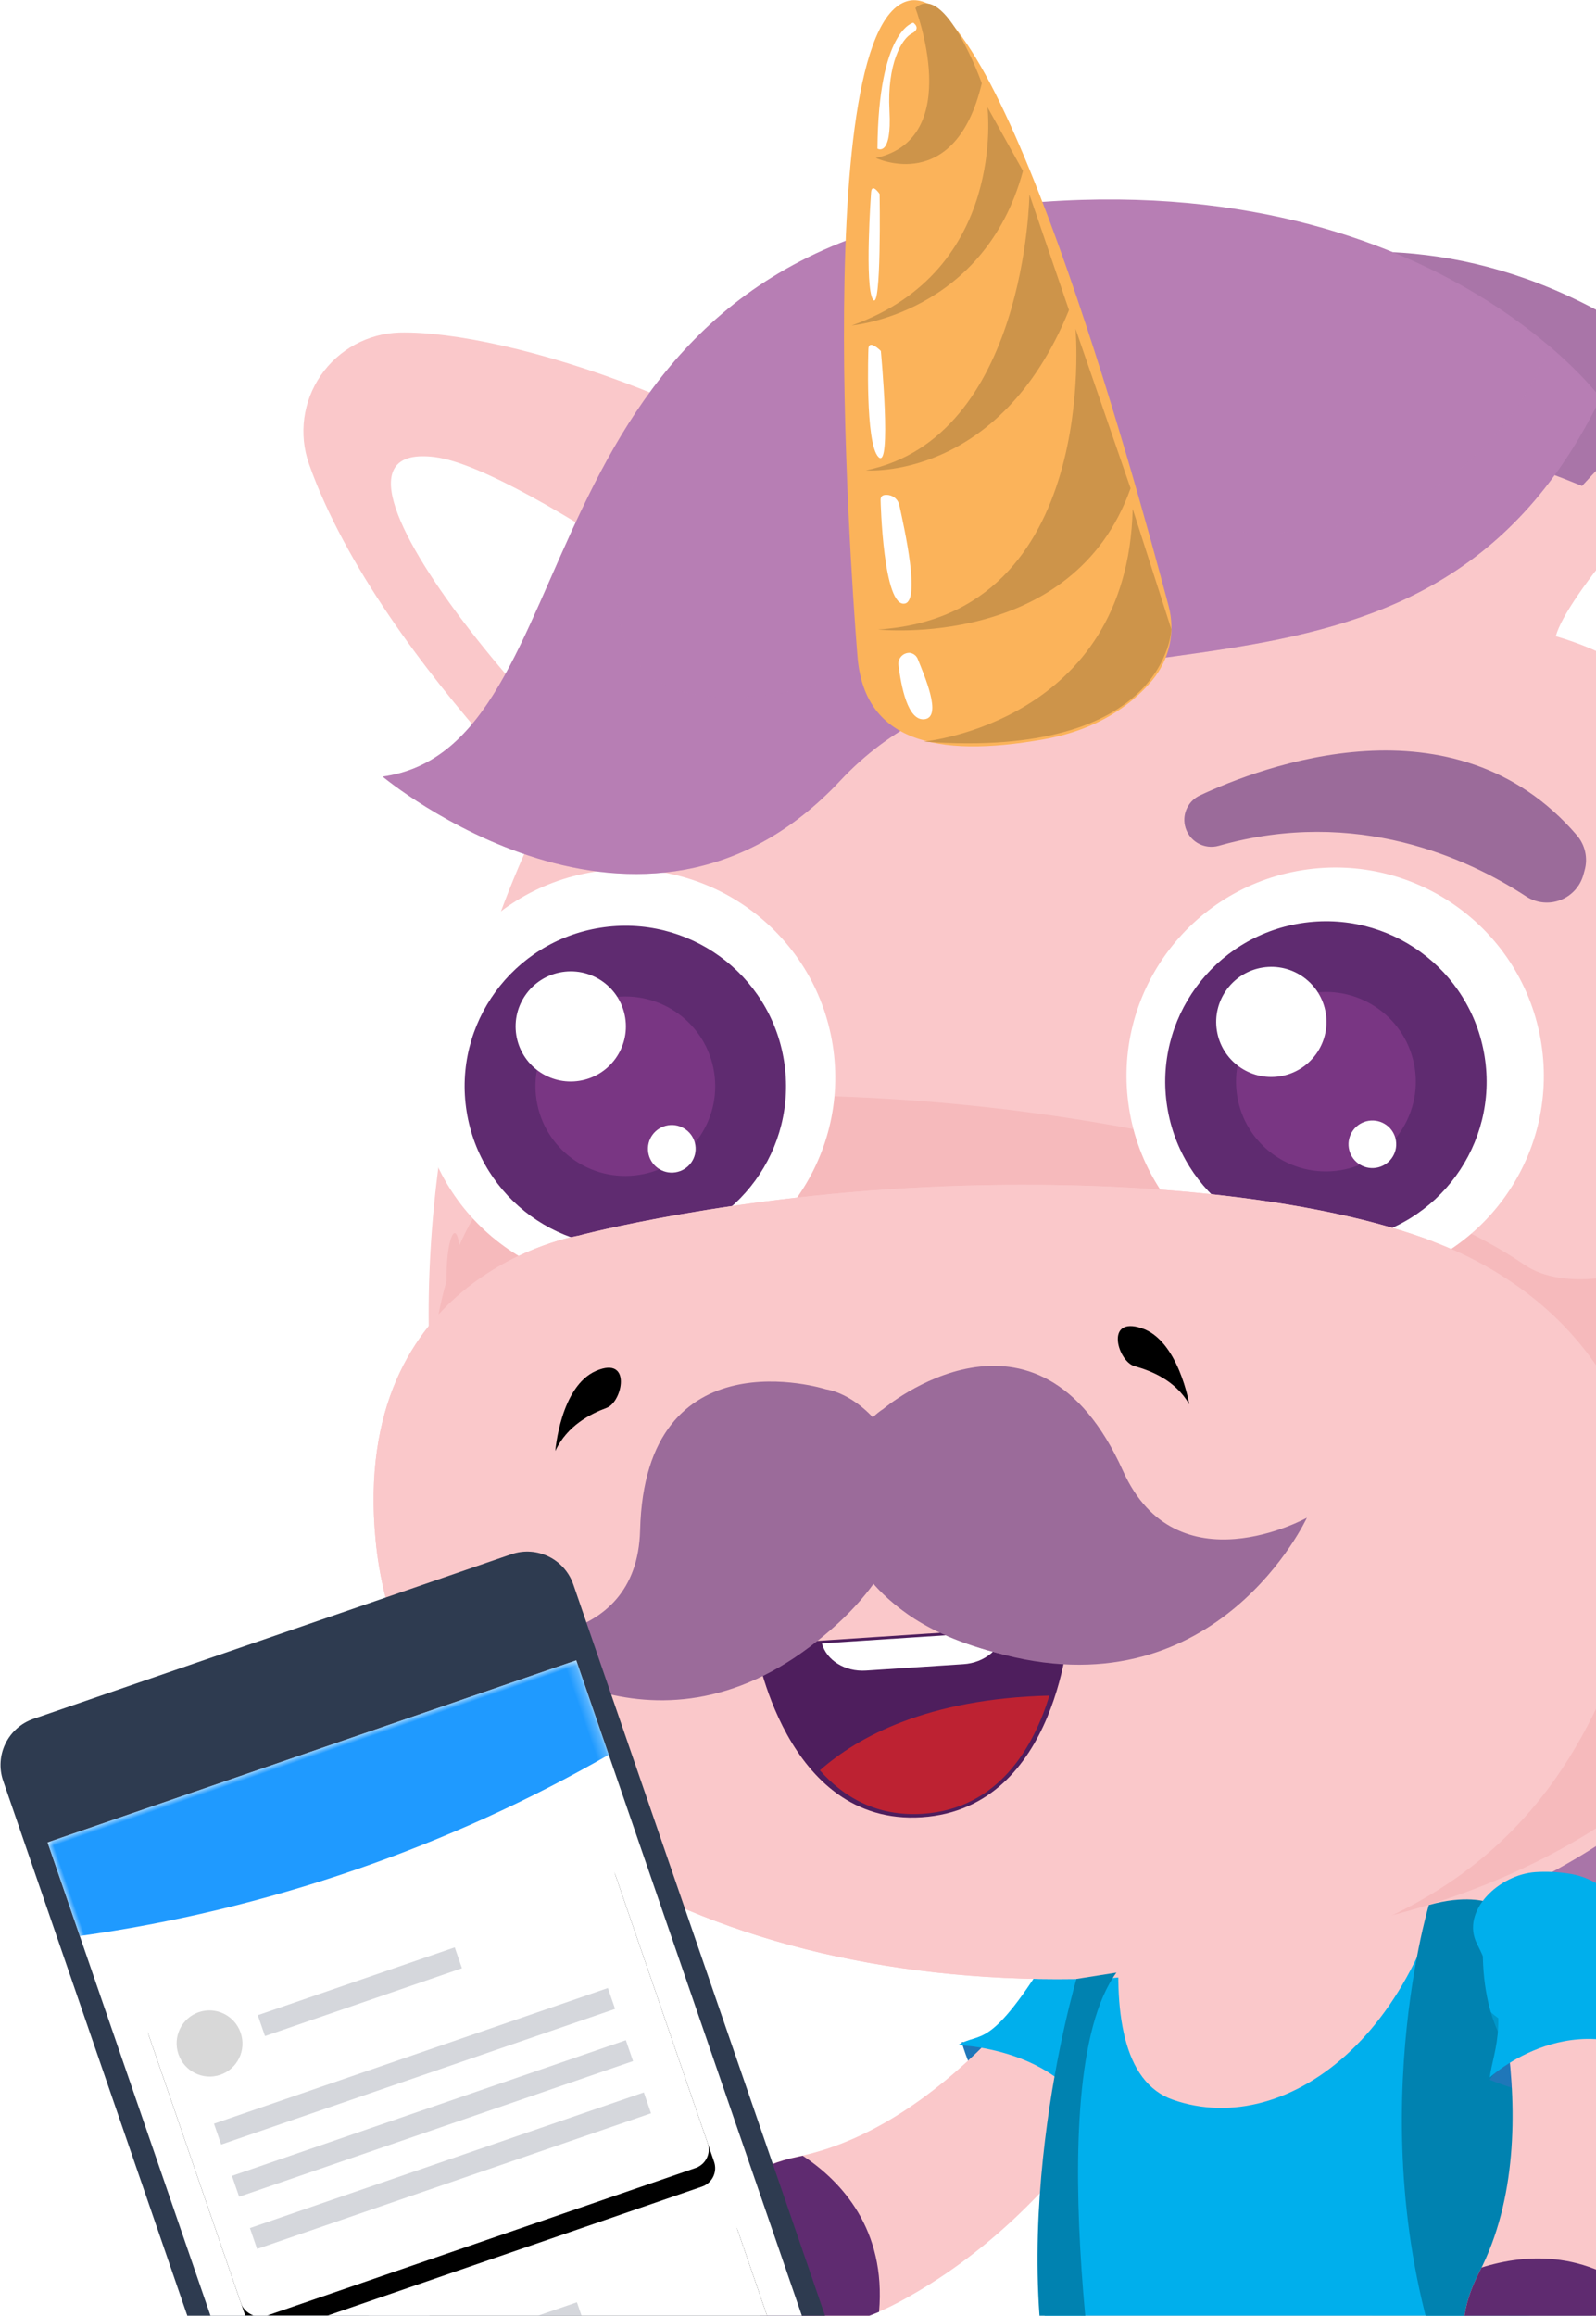 <?xml version="1.0" encoding="UTF-8"?>
<svg width="162px" height="235px" viewBox="0 0 162 235" version="1.1" xmlns="http://www.w3.org/2000/svg" xmlns:xlink="http://www.w3.org/1999/xlink">
    <!-- Generator: Sketch 53.2 (72643) - https://sketchapp.com -->
    <title>unicorn 1</title>
    <desc>Created with Sketch.</desc>
    <defs>
        <polygon id="path-1" points="0 0 56.755 0 56.755 90.743 0 90.743"></polygon>
        <rect id="path-3" x="0" y="0" width="50.078" height="34.729" rx="1.98"></rect>
        <filter x="-20.0%" y="-23.0%" width="139.9%" height="157.6%" filterUnits="objectBoundingBox" id="filter-4">
            <feOffset dx="0" dy="2" in="SourceAlpha" result="shadowOffsetOuter1"></feOffset>
            <feGaussianBlur stdDeviation="3" in="shadowOffsetOuter1" result="shadowBlurOuter1"></feGaussianBlur>
            <feColorMatrix values="0 0 0 0 0   0 0 0 0 0   0 0 0 0 0  0 0 0 0.13 0" type="matrix" in="shadowBlurOuter1"></feColorMatrix>
        </filter>
        <rect id="path-5" x="0" y="38.09" width="50.078" height="40.33" rx="1.98"></rect>
        <filter x="-20.0%" y="-19.8%" width="139.9%" height="149.6%" filterUnits="objectBoundingBox" id="filter-6">
            <feOffset dx="0" dy="2" in="SourceAlpha" result="shadowOffsetOuter1"></feOffset>
            <feGaussianBlur stdDeviation="3" in="shadowOffsetOuter1" result="shadowBlurOuter1"></feGaussianBlur>
            <feColorMatrix values="0 0 0 0 0   0 0 0 0 0   0 0 0 0 0  0 0 0 0.13 0" type="matrix" in="shadowBlurOuter1"></feColorMatrix>
        </filter>
    </defs>
    <g id="LINK-TO-A-KLASSROOM-CLASS-✅-" stroke="none" stroke-width="1" fill="none" fill-rule="evenodd">
        <g id="1.LINK-CLASS---CLASS-KEY-CHOICE" transform="translate(-1131, -739)">
            <g id="Right-Panel" transform="translate(503, 142)">
                <g id="Illustrations" transform="translate(-213, 490)">
                    <g id="unicorn-1" transform="translate(977.188, 243.027) rotate(19) translate(-977.188, -243.027) translate(822.188, 68.527)">
                        <g id="parents-dad" transform="translate(154.626, 170.095) rotate(-28) translate(-154.626, -170.095) translate(52.626, 32.595)">
                            <path d="M63.532,220.293 C63.532,220.293 52.744,218.8 51.021,205.865 L63.368,207.21 L63.532,220.293 Z" id="Shape" fill="#1F77B9" fill-rule="nonzero"></path>
                            <path d="M64.023,196.833 C64.023,196.833 49.314,214.01 32.77,214.733 C16.227,215.455 21.142,237.643 40.577,230.933 C60.012,224.223 70.979,207.046 70.979,207.046" id="Shape" fill="#FAC8CA" fill-rule="nonzero"></path>
                            <path d="M61.597,197.962 C53.584,207.416 53.141,205.026 50.609,206.107 C50.609,206.107 64.494,208.676 63.12,220.535 C63.12,220.535 66.819,218.357 72.417,208.107 C73.358,206.382 73.125,204.25 72.417,202.42 C72.012,201.392 71.504,200.407 70.9,199.482 C68.828,196.374 64.008,195.119 61.597,197.962 Z" id="Shape" fill="#00AFEC" fill-rule="nonzero"></path>
                            <path d="M38.457,231.587 C20.793,236.045 16.787,215.45 32.754,214.759 L33.283,214.727 C36.761,217.903 40.492,223.432 38.457,231.587 Z" id="Shape" fill="#5F2B70" fill-rule="nonzero"></path>
                            <path d="M105.974,238.894 C105.974,238.894 112.846,211.066 131.096,210.164 C144.136,209.515 152.799,217.761 151.525,229.345 C150.283,240.671 154.353,242.507 162.249,242.534 C162.249,242.534 156.171,252.683 143.438,250.547 C130.399,248.363 132.513,238.176 123.538,238.472 C117.724,238.661 113.601,243.151 111.382,246.311 C110.689,247.305 109.489,247.817 108.29,247.631 C107.091,247.445 106.104,246.592 105.747,245.435 C105.293,243.884 105.213,241.779 105.974,238.894 Z" id="Shape" fill="#B77EB4" fill-rule="nonzero"></path>
                            <path d="M136.086,242.038 C134.231,229.904 122.693,234.431 118.982,232.168 C115.927,230.305 113.697,217.75 130.579,210.201 C112.713,211.599 105.974,238.894 105.974,238.894 C105.213,241.779 105.293,243.884 105.758,245.419 C106.115,246.576 107.102,247.429 108.301,247.615 C109.499,247.801 110.699,247.289 111.392,246.295 C113.601,243.13 117.735,238.646 123.549,238.456 C131.932,238.176 130.642,247.049 141.065,249.998 C138.359,248.16 136.552,245.271 136.086,242.038 L136.086,242.038 Z" id="Shape" fill="#D1D3D4" fill-rule="nonzero" style="mix-blend-mode: multiply;"></path>
                            <path d="M70.969,194.66 C70.969,194.66 63.04,201.518 59.742,218.958 C56.64,235.454 59.922,257.468 67.945,270.403 C68.854,271.86 70.307,272.895 71.983,273.278 C74.987,273.998 78.082,274.261 81.164,274.059 C84.606,273.785 87.221,270.856 87.1,267.412 C86.957,263.951 87.206,259.589 89.061,257.484 C89.061,257.484 91.941,262.648 100.478,267.892 C102.388,269.073 104.701,269.417 106.873,268.842 C109.584,268.114 113.29,266.61 116.038,263.529 C118.071,261.254 118.681,258.044 117.624,255.184 C114.738,247.424 108.712,226.871 115.383,204.14 C115.383,204.14 117.47,193.236 100.721,187.39 C83.971,181.545 70.969,194.66 70.969,194.66 Z" id="Shape" fill="#FAC8CA" fill-rule="nonzero"></path>
                            <path d="M58.585,244.311 C58.585,244.311 59.462,256.471 64.219,265.756 C64.219,265.756 77.692,272.313 88.353,266.689 L88.353,258.56 L95.065,265.734 C95.065,265.734 110.393,267.391 117.951,254.466 L113.02,235.913 L58.585,244.311 Z" id="Shape" fill="#DAE2D7" fill-rule="nonzero"></path>
                            <path d="M115.356,204.155 C115.356,204.155 117.074,195.187 104.865,189.142 C98.855,212.047 82.258,220.905 71.286,214.991 C66.502,212.422 66.735,205.052 68.706,197.181 C66.101,200.542 52.321,220.419 55.424,243.219 C80.186,252.303 104.362,243.657 114.23,236.462 C112.661,226.839 111.524,217.302 115.356,204.155 Z" id="Shape" fill="#00AFEC" fill-rule="nonzero"></path>
                            <path d="M93.168,74.319 C173.048,112.987 106.868,172.846 137.138,203.09 C137.138,203.09 104.151,220.799 105.911,168.922 C107.137,132.764 63.49,77.695 93.168,74.319 Z" id="Shape" fill="#A975A8" fill-rule="nonzero"></path>
                            <path d="M65.202,37.877 C65.202,37.877 81.339,23.391 102.835,26.989 C124.331,30.586 127.412,40.093 127.412,40.093 L65.202,37.877 Z" id="Shape" fill="#A975A8" fill-rule="nonzero"></path>
                            <path d="M94.695,35.725 C94.695,35.725 124.685,21.898 150.193,49.688 C175.701,77.479 169.749,98.253 203.772,103.302 C203.772,103.302 176.023,140.846 141.329,110.793 C118.977,91.453 94.695,35.725 94.695,35.725 Z" id="Shape" fill="#A975A8" fill-rule="nonzero"></path>
                            <path d="M108.004,46.856 C108.004,46.856 134.659,38.652 154.596,70.637 C174.533,102.621 162.614,124.857 195.136,136.051 C195.136,136.051 168.597,165.065 140.018,129.193 C121.63,106.087 108.004,46.856 108.004,46.856 Z" id="Shape" fill="#A975A8" fill-rule="nonzero"></path>
                            <path d="M111.049,41.512 C195.685,68.258 142.55,144.734 176.589,171.285 C176.589,171.285 140.447,193.663 135.679,138.799 C132.349,100.537 81.83,50.237 111.049,41.512 Z" id="Shape" fill="#A975A8" fill-rule="nonzero"></path>
                            <path d="M112.719,49.404 C192.583,88.103 123.818,153.328 153.65,184.505 C153.65,184.505 119.722,204.182 122.994,149.208 C125.224,110.888 82.539,53.808 112.719,49.404 Z" id="Shape" fill="#A975A8" fill-rule="nonzero"></path>
                            <path d="M35.698,84.316 C35.698,84.316 14.62,58.809 10.64,37.312 C10.069,34.171 11.032,30.946 13.232,28.629 C15.433,26.312 18.608,25.179 21.782,25.58 C32.353,26.989 56.581,38.837 71.772,57.158" id="Shape" fill="#FAC8CA" fill-rule="nonzero"></path>
                            <path d="M40.841,78.919 C47.184,67.841 56.846,66.686 56.846,66.686 C56.846,66.686 32.368,41.216 23.346,38.621 C7.754,34.126 34.023,75.268 40.841,78.919 Z" id="Shape" fill="#FFFFFF" fill-rule="nonzero"></path>
                            <path d="M171.388,104.088 C168.745,85.54 156.319,72.436 142.894,62.998 C115.874,44.007 71.539,35.102 39.668,63.578 C22.083,79.294 11.041,106.625 8.552,128.803 C5.307,157.722 23.351,174.17 42.606,186.831 C44.308,187.95 46.026,189.052 47.733,190.16 C47.469,190.669 47.592,191.293 48.029,191.663 C64.679,204.198 92.856,205.817 114.511,197.604 C132.138,190.967 147.561,176.122 158.28,159.262 C168.999,142.402 173.973,122.282 171.388,104.088 Z" id="Shape" fill="#FAC8CA" fill-rule="nonzero"></path>
                            <path d="M159.432,75.638 C176.15,130.929 129.595,146.185 119.791,136.89 C111.535,129.072 94.42,120.436 73.987,114.179 C53.711,107.981 37.887,106.794 37.887,106.794 C37.887,106.794 22.241,104.072 13.309,118.036 C13.372,115.15 12.04,117.371 11.459,121.391 C10.348,123.775 9.482,126.265 8.874,128.824 C3.06,152.695 21.507,177.425 53.273,190.308 C54.139,190.92 55.003,191.537 55.863,192.159 C56.04,192.292 56.155,192.493 56.18,192.713 C74.415,202.863 103.168,203.264 123.781,191.658 C140.175,182.273 153.502,168.359 162.159,151.592 C177.17,122.277 174.216,95.062 159.432,75.638 Z" id="Shape" fill="#F6BABC" fill-rule="nonzero"></path>
                            <ellipse id="Oval" fill="#FFFFFF" fill-rule="nonzero" cx="32.744" cy="103.866" rx="21.179" ry="21.138"></ellipse>
                            <ellipse id="Oval" fill="#5F2B70" fill-rule="nonzero" cx="32.479" cy="104.71" rx="16.311" ry="16.28"></ellipse>
                            <ellipse id="Oval" fill="#793683" fill-rule="nonzero" cx="32.479" cy="104.71" rx="9.123" ry="9.105"></ellipse>
                            <ellipse id="Oval" fill="#FFFFFF" fill-rule="nonzero" cx="27.955" cy="97.852" rx="5.597" ry="5.587"></ellipse>
                            <ellipse id="Oval" fill="#FFFFFF" fill-rule="nonzero" cx="36.142" cy="111.721" rx="2.421" ry="2.416"></ellipse>
                            <ellipse id="Oval" fill="#FFFFFF" fill-rule="nonzero" cx="103.807" cy="114.944" rx="21.179" ry="21.138"></ellipse>
                            <ellipse id="Oval" fill="#5F2B70" fill-rule="nonzero" cx="102.787" cy="115.382" rx="16.311" ry="16.28"></ellipse>
                            <ellipse id="Oval" fill="#793683" fill-rule="nonzero" cx="102.787" cy="115.382" rx="9.123" ry="9.105"></ellipse>
                            <ellipse id="Oval" fill="#FFFFFF" fill-rule="nonzero" cx="98.263" cy="108.524" rx="5.597" ry="5.587"></ellipse>
                            <ellipse id="Oval" fill="#FFFFFF" fill-rule="nonzero" cx="106.45" cy="122.393" rx="2.421" ry="2.416"></ellipse>
                            <path d="M70.033,200.178 C30.55,194.697 2.68,172.023 3.864,145.842 C5.048,119.66 28.61,119.94 28.61,119.94 C28.61,119.94 44.731,118.59 66.317,121.422 C84.436,123.802 100.541,128.148 111.112,133.16 C100.974,127.304 83.263,122.251 62.961,119.824 C41.486,117.26 25.37,118.948 25.37,118.948 C25.37,118.948 1.876,119.075 0.233,146.301 C-1.411,173.527 25.978,196.591 65.244,201.586 C77.158,203.106 86.561,202.478 94.087,200.563 C87.486,201.486 79.573,201.518 70.033,200.178 Z" id="Shape" fill="#FAC8CA" fill-rule="nonzero"></path>
                            <path d="M126.71,69.35 C126.71,69.35 152.339,44.777 175.056,38.795 C178.378,37.915 181.92,38.676 184.587,40.84 C187.253,43.004 188.72,46.311 188.534,49.736 C187.879,61.162 177.144,87.961 158.734,105.654" id="Shape" fill="#FAC8CA" fill-rule="nonzero"></path>
                            <path d="M132.904,74.382 C145.325,80.238 147.318,90.477 147.318,90.477 C147.318,90.477 172.63,62.286 174.686,52.442 C178.238,35.45 136.271,66.833 132.904,74.382 Z" id="Shape" fill="#FFFFFF" fill-rule="nonzero"></path>
                            <path d="M25.37,118.948 C25.37,118.948 1.876,119.075 0.233,146.301 C-1.411,173.527 25.973,196.591 65.244,201.586 C104.516,206.582 116.667,188.398 123.385,177.04 C132.661,161.357 128.01,144.154 113.046,134.358 C103.342,128.001 84.621,122.414 62.945,119.824 C41.486,117.26 25.37,118.948 25.37,118.948 Z" id="Shape" fill="#FAC8CA" fill-rule="nonzero"></path>
                            <path d="M19.667,140.16 C19.667,140.16 21.205,133.746 25.043,132.775 C28.88,131.804 27.189,136.315 25.503,136.652 C23.817,136.99 21.269,137.786 19.667,140.16 Z" id="Shape" fill="#000000" fill-rule="nonzero"></path>
                            <path d="M83.966,145.552 C83.966,145.552 83.913,138.958 80.387,137.153 C76.862,135.349 77.496,140.118 79.066,140.846 C80.636,141.574 82.94,142.877 83.966,145.552 Z" id="Shape" fill="#000000" fill-rule="nonzero"></path>
                            <path d="M141.171,51.208 C141.171,51.208 126.324,22.684 80.075,22.315 C33.827,21.945 34.726,70.246 13.066,69.824 C13.066,69.824 35.603,95.642 58.891,77.484 C82.179,59.326 117.254,85.529 141.171,51.208 Z" id="Shape" fill="#B77EB4" fill-rule="nonzero"></path>
                            <g id="Group" opacity="0.28" style="mix-blend-mode: multiply;" transform="translate(12.685, 31.652)" fill="#B77EB4" fill-rule="nonzero">
                                <path d="M88.654,26.936 C58.622,19.424 57.998,40.151 34.953,35.44 C19.028,32.18 29.366,12.292 37.263,0.322 C19.763,14.296 15.73,38.468 0.381,38.172 C0.381,38.172 22.918,63.99 46.206,45.832 C69.494,27.674 104.569,53.877 128.485,19.556 C127.28,17.442 125.864,15.455 124.257,13.626 C119.453,21.217 108.882,31.995 88.654,26.936 Z" id="Shape"></path>
                            </g>
                            <path d="M62.586,65.193 C62.586,65.193 67.248,1.746 77.977,0.427 C87.29,-0.717 93.173,51.382 94.568,65.214 C94.852,67.93 93.793,70.615 91.73,72.409 C89.41,74.419 85.646,76.477 79.943,76.587 C68.712,76.793 61.84,73.855 62.586,65.193 Z" id="Shape" fill="#FBB35A" fill-rule="nonzero"></path>
                            <path d="M62.491,62.159 C62.491,62.159 82.454,70.162 93.025,51.551" id="Shape"></path>
                            <path d="M90.033,31.531 C90.033,31.531 83.934,49.435 64.362,47.256" id="Shape"></path>
                            <path d="M66.481,31.916 C66.481,31.916 79.695,35.26 87.264,18.026" id="Shape"></path>
                            <path d="M69.668,15.968 C69.668,15.968 80.35,22.826 84.521,8.71" id="Shape"></path>
                            <path d="M78.675,1.245 C78.675,1.245 81.598,15.072 72.332,15.652 C72.332,15.652 79.679,20.685 84.135,9.849 C84.156,9.849 82.073,-1.002 78.675,1.245 Z" id="Shape" fill="#CD944A" fill-rule="nonzero"></path>
                            <path d="M84.325,12.328 C84.325,12.328 83.733,29.014 67.253,32.053 C67.253,32.053 80.694,33.024 86.873,19.292 L84.325,12.328 Z" id="Shape" fill="#CD944A" fill-rule="nonzero"></path>
                            <path d="M87.147,21.74 C87.147,21.74 82.983,46.043 66.375,46.803 C66.375,46.803 79.563,50.047 89.278,33.963 L87.147,21.74 Z" id="Shape" fill="#CD944A" fill-rule="nonzero"></path>
                            <path d="M89.637,35.941 C89.637,35.941 87.628,65.082 65.054,62.945 C65.054,62.945 84.283,68.163 92.623,52.801 L89.637,35.941 Z" id="Shape" fill="#CD944A" fill-rule="nonzero"></path>
                            <path d="M94.473,67.582 C94.473,67.582 92,80.586 67.871,74.91 C67.871,74.91 88.612,76.218 92.507,54.9 L94.473,67.582 Z" id="Shape" fill="#CD944A" fill-rule="nonzero"></path>
                            <path d="M78.226,2.685 C78.226,2.685 74.61,2.859 72.639,14.739 C72.639,14.739 73.95,15.879 74.446,11.131 C74.943,6.383 76.82,4.104 77.903,3.745 C78.987,3.387 78.226,2.685 78.226,2.685 Z" id="Shape" fill="#FFFFFF" fill-rule="nonzero"></path>
                            <path d="M71.296,19.06 C71.296,19.06 69.14,28.35 69.795,29.79 C70.451,31.23 72.137,19.318 72.137,19.318 C72.137,19.318 71.534,18.005 71.296,19.06 Z" id="Shape" fill="#FFFFFF" fill-rule="nonzero"></path>
                            <path d="M68.548,34.691 C68.548,34.691 66.703,44.081 67.845,45.669 C68.986,47.256 69.769,35.076 69.769,35.076 C69.769,35.076 68.743,33.625 68.548,34.691 Z" id="Shape" fill="#FFFFFF" fill-rule="nonzero"></path>
                            <path d="M67.369,50.058 C67.369,50.058 65.905,60.935 68.183,60.772 C69.769,60.661 69.319,53.386 69.171,50.801 C69.129,50.187 68.666,49.683 68.056,49.588 C67.713,49.52 67.411,49.588 67.369,50.058 Z" id="Shape" fill="#FFFFFF" fill-rule="nonzero"></path>
                            <path d="M67.887,65.794 C67.553,65.722 67.205,65.808 66.943,66.027 C66.681,66.245 66.534,66.572 66.545,66.912 C66.492,68.875 66.545,72.662 68.336,72.678 C70.128,72.694 68.976,68.316 68.585,66.569 C68.516,66.212 68.259,65.92 67.914,65.805 L67.887,65.794 Z" id="Shape" fill="#FFFFFF" fill-rule="nonzero"></path>
                            <path d="M36.639,162.776 L68.458,165.693 C68.458,165.693 64.52,183.967 50.598,182.69 C36.676,181.414 36.639,162.776 36.639,162.776 Z" id="Shape" fill="#4E1E5D" fill-rule="nonzero"></path>
                            <path d="M41.121,176.37 C43.061,179.419 46.069,181.925 50.741,182.358 C58.5,183.07 62.966,177.325 65.318,172.525 C53.056,170.889 45.455,173.611 41.121,176.37 Z" id="Shape" fill="#BD2232" fill-rule="nonzero"></path>
                            <path d="M43.341,163.678 C43.521,165.424 45.186,166.906 47.332,167.102 L57.21,168.009 C59.356,168.209 61.264,167.049 61.761,165.371 L43.341,163.678 Z" id="Shape" fill="#FFFFFF" fill-rule="nonzero"></path>
                            <path d="M53.22,141.152 C53.22,141.152 70.662,130.549 76.265,151.175 C79.742,163.957 93.955,158.788 93.955,158.788 C93.955,158.788 82.089,176.587 61.513,167.756 C40.936,158.925 47.184,143.79 53.22,141.152 Z" id="Shape" fill="#9B6B9A" fill-rule="nonzero"></path>
                            <path d="M47.749,138.261 C47.749,138.261 30.55,129.673 26.909,149.456 C24.646,161.737 10.904,157.965 10.904,157.965 C10.904,157.965 23.436,173.748 42.052,163.841 C60.667,153.934 53.621,140.261 47.749,138.261 Z" id="Shape" fill="#9B6B9A" fill-rule="nonzero"></path>
                            <path d="M49.774,153.233 C49.774,153.233 48.764,157.638 49.774,158.972 C50.783,160.307 53.273,164.543 62.269,168.03 C62.269,168.03 50.831,162.375 49.774,153.233 Z" id="Shape" fill="#9B6B9A" fill-rule="nonzero" style="mix-blend-mode: multiply;"></path>
                            <path d="M94.69,84.69 C101.27,82.786 121.842,78.423 131.858,94.671 C132.535,95.772 132.617,97.138 132.074,98.311 L131.868,98.765 C131.351,99.872 130.338,100.668 129.138,100.909 C127.938,101.149 126.695,100.806 125.79,99.983 C120.636,95.315 110.272,88.304 95.805,90.034 C95.046,90.129 94.281,89.904 93.695,89.412 C93.109,88.92 92.755,88.207 92.718,87.444 L92.718,87.444 C92.658,86.181 93.474,85.043 94.69,84.69 Z" id="Shape" fill="#9B6B9A" fill-rule="nonzero"></path>
                            <path d="M114.23,236.488 C114.23,236.488 111.836,225.135 112.914,215.999 C112.914,215.999 106.603,214.136 104.421,211.093 C104.421,211.093 108.12,237.369 100.018,243.483 C100.018,243.483 109.479,240.814 114.23,236.488 Z" id="Shape" fill="#0097CA" fill-rule="nonzero"></path>
                            <path d="M63.532,201.354 C63.532,201.354 51.143,227.261 54.969,249.07 L58.59,252.441 C58.59,252.441 57.813,211.14 67.639,201.354 L63.532,201.354 Z" id="Shape" fill="#0082B0" fill-rule="nonzero"></path>
                            <path d="M105.848,200.13 C105.848,200.13 103.866,199.075 100.034,199.54 C100.034,199.54 88.495,223.5 94.706,249.998 C94.706,249.998 110.139,248.532 114.262,236.488 C114.262,236.488 113.205,226.581 112.787,221.648 C112.756,221.648 100.224,218.71 105.848,200.13 Z" id="Shape" fill="#0082B0" fill-rule="nonzero"></path>
                            <path d="M121.704,219.681 C121.704,219.681 114.537,224.787 103.358,218.019 L112.148,209.262 L121.704,219.681 Z" id="Shape" fill="#1F77B9" fill-rule="nonzero"></path>
                            <path d="M104.891,201.607 C104.891,201.607 109.077,223.817 99.257,237.147 C89.436,250.478 109.828,260.549 116.799,241.236 C123.771,221.923 117.211,202.615 117.211,202.615" id="Shape" fill="#FAC8CA" fill-rule="nonzero"></path>
                            <path d="M104.251,204.203 C106.746,211.873 104.162,215.128 103.406,217.787 C103.406,217.787 113.311,211.172 121.704,219.681 C121.704,219.681 121.815,207.3 118.956,202.151 C117.985,200.439 116.391,199.166 114.505,198.595 C113.452,198.262 112.366,198.041 111.265,197.936 C107.544,197.588 103.099,200.658 104.251,204.203 Z" id="Shape" fill="#00AFEC" fill-rule="nonzero"></path>
                            <path d="M115.969,243.262 C108.369,259.794 89.801,249.977 99.257,237.147 C99.362,237.005 99.463,236.857 99.563,236.715 C104.246,236.013 110.895,236.583 115.969,243.262 Z" id="Shape" fill="#5F2B70" fill-rule="nonzero"></path>
                        </g>
                        <g id="Group-10" transform="translate(98.178, 283.712) rotate(-38) translate(-98.178, -283.712) translate(67.178, 225.712)">
                            <path d="M4.95,0 L56.256,0 C58.99,-5.02227537e-16 61.206,2.216 61.206,4.95 L61.206,110.439 C61.206,113.173 58.99,115.389 56.256,115.389 L4.95,115.389 C2.216,115.389 2.1111752e-15,113.173 1.77635684e-15,110.439 L0,4.95 C-3.34818358e-16,2.216 2.216,5.02227537e-16 4.95,0 Z" id="Rectangle-2" fill="#2E3B50"></path>
                            <g id="Group-3" transform="translate(2.226, 12.323)">
                                <mask id="mask-2" fill="white">
                                    <use xlink:href="#path-1"></use>
                                </mask>
                                <use id="Rectangle-6" fill="#FFFFFF" xlink:href="#path-1"></use>
                                <path d="M28.614,12.798 C18.842,12.798 9.278,11.853 0,10.044 L0,0 L56.755,0 L56.755,10.135 C47.625,11.885 38.221,12.798 28.614,12.798 Z" id="bg" fill="#1F9AFF" mask="url(#mask-2)"></path>
                                <g id="Group-13" mask="url(#mask-2)">
                                    <g transform="translate(3.339, 17.925)">
                                        <g id="Rectangle-7" fill="none">
                                            <use fill="black" fill-opacity="1" filter="url(#filter-4)" xlink:href="#path-3"></use>
                                            <use fill="#FFFFFF" fill-rule="evenodd" xlink:href="#path-3"></use>
                                        </g>
                                        <g id="Rectangle-7-Copy" fill="none">
                                            <use fill="black" fill-opacity="1" filter="url(#filter-6)" xlink:href="#path-5"></use>
                                            <use fill="#FFFFFF" fill-rule="evenodd" xlink:href="#path-5"></use>
                                        </g>
                                        <ellipse id="Oval-6-Copy" fill="#D8D8D8" fill-rule="evenodd" cx="5.564" cy="6.722" rx="3.339" ry="3.361"></ellipse>
                                        <rect id="Rectangle-13" fill="#2E3B50" fill-rule="evenodd" opacity="0.2" x="3.339" y="25.767" width="42.288" height="2.241"></rect>
                                        <rect id="Rectangle-13-Copy" fill="#2E3B50" fill-rule="evenodd" opacity="0.2" x="3.339" y="20.165" width="42.288" height="2.241"></rect>
                                        <rect id="Rectangle-13-Copy-2" fill="#2E3B50" fill-rule="evenodd" opacity="0.2" x="3.339" y="14.564" width="42.288" height="2.241"></rect>
                                        <rect id="Rectangle-15" fill="#2E3B50" fill-rule="evenodd" opacity="0.2" x="11.128" y="5.601" width="21.144" height="2.241"></rect>
                                        <rect id="Rectangle-15-Copy" fill="#2E3B50" fill-rule="evenodd" opacity="0.2" x="11.128" y="43.691" width="21.144" height="2.241"></rect>
                                    </g>
                                </g>
                            </g>
                        </g>
                    </g>
                </g>
            </g>
        </g>
    </g>
</svg>
